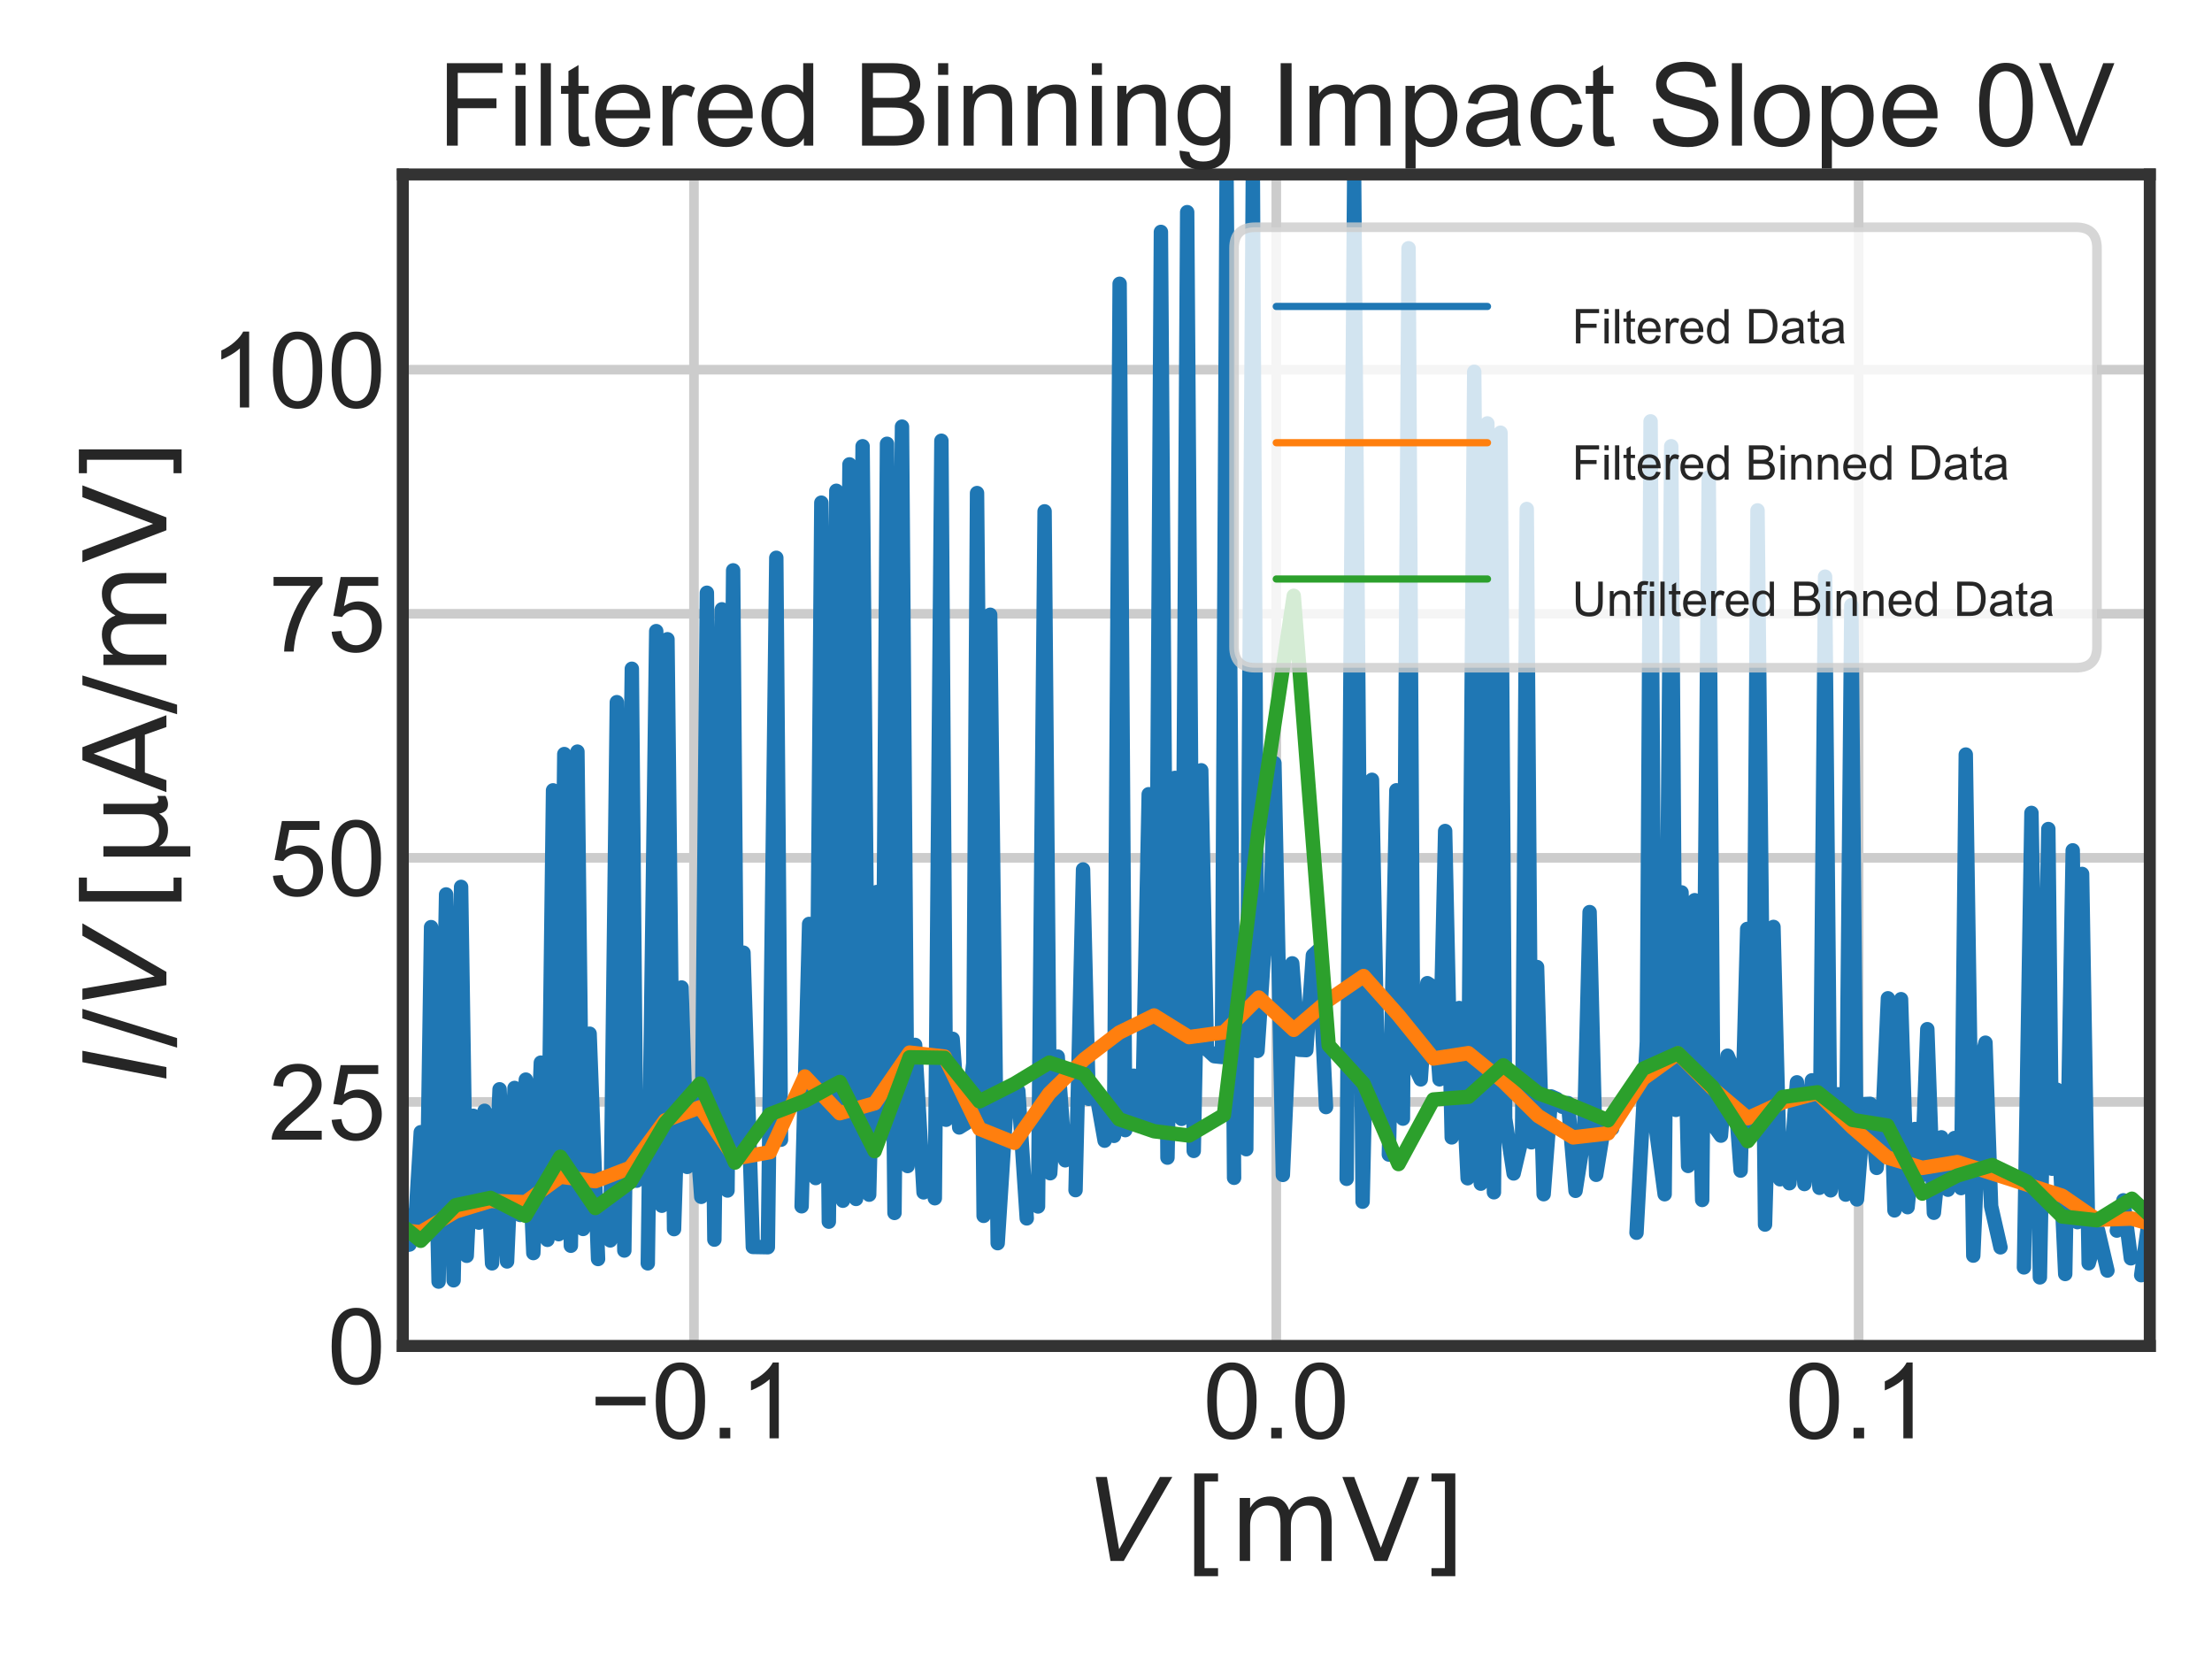<?xml version="1.0" encoding="utf-8" standalone="no"?>
<!DOCTYPE svg PUBLIC "-//W3C//DTD SVG 1.1//EN"
  "http://www.w3.org/Graphics/SVG/1.1/DTD/svg11.dtd">
<!-- Created with matplotlib (https://matplotlib.org/) -->
<svg height="345.6pt" version="1.1" viewBox="0 0 460.8 345.6" width="460.8pt" xmlns="http://www.w3.org/2000/svg" xmlns:xlink="http://www.w3.org/1999/xlink">
 <defs>
  <style type="text/css">
*{stroke-linecap:butt;stroke-linejoin:round;}
  </style>
 </defs>
 <g id="figure_1">
  <g id="patch_1">
   <path d="M 0 345.6 
L 460.8 345.6 
L 460.8 0 
L 0 0 
z
" style="fill:#ffffff;"/>
  </g>
  <g id="axes_1">
   <g id="patch_2">
    <path d="M 83.91 280.387 
L 447.84 280.387 
L 447.84 36.341 
L 83.91 36.341 
z
" style="fill:#ffffff;"/>
   </g>
   <g id="matplotlib.axis_1">
    <g id="xtick_1">
     <g id="line2d_1">
      <path clip-path="url(#p8d8e1a4baf)" d="M 144.565 280.387 
L 144.565 36.341 
" style="fill:none;stroke:#cccccc;stroke-linecap:round;stroke-width:2;"/>
     </g>
     <g id="text_1">
      <!-- −0.1 -->
      <defs>
       <path d="M 52.828 31.203 
L 5.562 31.203 
L 5.562 39.406 
L 52.828 39.406 
z
" id="ArialMT-8722"/>
       <path d="M 4.156 35.297 
Q 4.156 48 6.766 55.734 
Q 9.375 63.484 14.516 67.672 
Q 19.672 71.875 27.484 71.875 
Q 33.25 71.875 37.594 69.547 
Q 41.938 67.234 44.766 62.859 
Q 47.609 58.5 49.219 52.219 
Q 50.828 45.953 50.828 35.297 
Q 50.828 22.703 48.234 14.969 
Q 45.656 7.234 40.5 3 
Q 35.359 -1.219 27.484 -1.219 
Q 17.141 -1.219 11.234 6.203 
Q 4.156 15.141 4.156 35.297 
z
M 13.188 35.297 
Q 13.188 17.672 17.312 11.828 
Q 21.438 6 27.484 6 
Q 33.547 6 37.672 11.859 
Q 41.797 17.719 41.797 35.297 
Q 41.797 52.984 37.672 58.781 
Q 33.547 64.594 27.391 64.594 
Q 21.344 64.594 17.719 59.469 
Q 13.188 52.938 13.188 35.297 
z
" id="ArialMT-48"/>
       <path d="M 9.078 0 
L 9.078 10.016 
L 19.094 10.016 
L 19.094 0 
z
" id="ArialMT-46"/>
       <path d="M 37.25 0 
L 28.469 0 
L 28.469 56 
Q 25.297 52.984 20.141 49.953 
Q 14.984 46.922 10.891 45.406 
L 10.891 53.906 
Q 18.266 57.375 23.781 62.297 
Q 29.297 67.234 31.594 71.875 
L 37.25 71.875 
z
" id="ArialMT-49"/>
      </defs>
      <g style="fill:#262626;" transform="translate(122.85 299.635)scale(0.22 -0.22)">
       <use xlink:href="#ArialMT-8722"/>
       <use x="58.398" xlink:href="#ArialMT-48"/>
       <use x="114.014" xlink:href="#ArialMT-46"/>
       <use x="141.797" xlink:href="#ArialMT-49"/>
      </g>
     </g>
    </g>
    <g id="xtick_2">
     <g id="line2d_2">
      <path clip-path="url(#p8d8e1a4baf)" d="M 265.875 280.387 
L 265.875 36.341 
" style="fill:none;stroke:#cccccc;stroke-linecap:round;stroke-width:2;"/>
     </g>
     <g id="text_2">
      <!-- 0.0 -->
      <g style="fill:#262626;" transform="translate(250.585 299.635)scale(0.22 -0.22)">
       <use xlink:href="#ArialMT-48"/>
       <use x="55.615" xlink:href="#ArialMT-46"/>
       <use x="83.398" xlink:href="#ArialMT-48"/>
      </g>
     </g>
    </g>
    <g id="xtick_3">
     <g id="line2d_3">
      <path clip-path="url(#p8d8e1a4baf)" d="M 387.185 280.387 
L 387.185 36.341 
" style="fill:none;stroke:#cccccc;stroke-linecap:round;stroke-width:2;"/>
     </g>
     <g id="text_3">
      <!-- 0.1 -->
      <g style="fill:#262626;" transform="translate(371.895 299.635)scale(0.22 -0.22)">
       <use xlink:href="#ArialMT-48"/>
       <use x="55.615" xlink:href="#ArialMT-46"/>
       <use x="83.398" xlink:href="#ArialMT-49"/>
      </g>
     </g>
    </g>
    <g id="text_4">
     <!-- $V\,[\mathrm{mV}]$ -->
     <defs>
      <path d="M 20.609 0 
L 7.812 72.906 
L 17.484 72.906 
L 28.078 10.203 
L 63.484 72.906 
L 74.219 72.906 
L 32.078 0 
z
" id="DejaVuSans-Oblique-86"/>
      <path d="M 8.594 75.984 
L 29.297 75.984 
L 29.297 69 
L 17.578 69 
L 17.578 -6.203 
L 29.297 -6.203 
L 29.297 -13.188 
L 8.594 -13.188 
z
" id="DejaVuSans-91"/>
      <path d="M 52 44.188 
Q 55.375 50.25 60.062 53.125 
Q 64.75 56 71.094 56 
Q 79.641 56 84.281 50.016 
Q 88.922 44.047 88.922 33.016 
L 88.922 0 
L 79.891 0 
L 79.891 32.719 
Q 79.891 40.578 77.094 44.375 
Q 74.312 48.188 68.609 48.188 
Q 61.625 48.188 57.562 43.547 
Q 53.516 38.922 53.516 30.906 
L 53.516 0 
L 44.484 0 
L 44.484 32.719 
Q 44.484 40.625 41.703 44.406 
Q 38.922 48.188 33.109 48.188 
Q 26.219 48.188 22.156 43.531 
Q 18.109 38.875 18.109 30.906 
L 18.109 0 
L 9.078 0 
L 9.078 54.688 
L 18.109 54.688 
L 18.109 46.188 
Q 21.188 51.219 25.484 53.609 
Q 29.781 56 35.688 56 
Q 41.656 56 45.828 52.969 
Q 50 49.953 52 44.188 
z
" id="DejaVuSans-109"/>
      <path d="M 28.609 0 
L 0.781 72.906 
L 11.078 72.906 
L 34.188 11.531 
L 57.328 72.906 
L 67.578 72.906 
L 39.797 0 
z
" id="DejaVuSans-86"/>
      <path d="M 30.422 75.984 
L 30.422 -13.188 
L 9.719 -13.188 
L 9.719 -6.203 
L 21.391 -6.203 
L 21.391 69 
L 9.719 69 
L 9.719 75.984 
z
" id="DejaVuSans-93"/>
     </defs>
     <g style="fill:#262626;" transform="translate(226.395 325.186)scale(0.24 -0.24)">
      <use transform="translate(0 0.016)" xlink:href="#DejaVuSans-Oblique-86"/>
      <use transform="translate(84.644 0.016)" xlink:href="#DejaVuSans-91"/>
      <use transform="translate(123.658 0.016)" xlink:href="#DejaVuSans-109"/>
      <use transform="translate(221.07 0.016)" xlink:href="#DejaVuSans-86"/>
      <use transform="translate(289.478 0.016)" xlink:href="#DejaVuSans-93"/>
     </g>
    </g>
   </g>
   <g id="matplotlib.axis_2">
    <g id="ytick_1">
     <g id="line2d_4">
      <path clip-path="url(#p8d8e1a4baf)" d="M 83.91 280.387 
L 447.84 280.387 
" style="fill:none;stroke:#cccccc;stroke-linecap:round;stroke-width:2;"/>
     </g>
     <g id="text_5">
      <!-- 0 -->
      <g style="fill:#262626;" transform="translate(68.176 288.261)scale(0.22 -0.22)">
       <use xlink:href="#ArialMT-48"/>
      </g>
     </g>
    </g>
    <g id="ytick_2">
     <g id="line2d_5">
      <path clip-path="url(#p8d8e1a4baf)" d="M 83.91 229.545 
L 447.84 229.545 
" style="fill:none;stroke:#cccccc;stroke-linecap:round;stroke-width:2;"/>
     </g>
     <g id="text_6">
      <!-- 25 -->
      <defs>
       <path d="M 50.344 8.453 
L 50.344 0 
L 3.031 0 
Q 2.938 3.172 4.047 6.109 
Q 5.859 10.938 9.828 15.625 
Q 13.812 20.312 21.344 26.469 
Q 33.016 36.031 37.109 41.625 
Q 41.219 47.219 41.219 52.203 
Q 41.219 57.422 37.469 61 
Q 33.734 64.594 27.734 64.594 
Q 21.391 64.594 17.578 60.781 
Q 13.766 56.984 13.719 50.25 
L 4.688 51.172 
Q 5.609 61.281 11.656 66.578 
Q 17.719 71.875 27.938 71.875 
Q 38.234 71.875 44.234 66.156 
Q 50.25 60.453 50.25 52 
Q 50.25 47.703 48.484 43.547 
Q 46.734 39.406 42.656 34.812 
Q 38.578 30.219 29.109 22.219 
Q 21.188 15.578 18.938 13.203 
Q 16.703 10.844 15.234 8.453 
z
" id="ArialMT-50"/>
       <path d="M 4.156 18.75 
L 13.375 19.531 
Q 14.406 12.797 18.141 9.391 
Q 21.875 6 27.156 6 
Q 33.5 6 37.891 10.781 
Q 42.281 15.578 42.281 23.484 
Q 42.281 31 38.062 35.344 
Q 33.844 39.703 27 39.703 
Q 22.75 39.703 19.328 37.766 
Q 15.922 35.844 13.969 32.766 
L 5.719 33.844 
L 12.641 70.609 
L 48.25 70.609 
L 48.25 62.203 
L 19.672 62.203 
L 15.828 42.969 
Q 22.266 47.469 29.344 47.469 
Q 38.719 47.469 45.156 40.969 
Q 51.609 34.469 51.609 24.266 
Q 51.609 14.547 45.953 7.469 
Q 39.062 -1.219 27.156 -1.219 
Q 17.391 -1.219 11.203 4.25 
Q 5.031 9.719 4.156 18.75 
z
" id="ArialMT-53"/>
      </defs>
      <g style="fill:#262626;" transform="translate(55.942 237.418)scale(0.22 -0.22)">
       <use xlink:href="#ArialMT-50"/>
       <use x="55.615" xlink:href="#ArialMT-53"/>
      </g>
     </g>
    </g>
    <g id="ytick_3">
     <g id="line2d_6">
      <path clip-path="url(#p8d8e1a4baf)" d="M 83.91 178.702 
L 447.84 178.702 
" style="fill:none;stroke:#cccccc;stroke-linecap:round;stroke-width:2;"/>
     </g>
     <g id="text_7">
      <!-- 50 -->
      <g style="fill:#262626;" transform="translate(55.942 186.575)scale(0.22 -0.22)">
       <use xlink:href="#ArialMT-53"/>
       <use x="55.615" xlink:href="#ArialMT-48"/>
      </g>
     </g>
    </g>
    <g id="ytick_4">
     <g id="line2d_7">
      <path clip-path="url(#p8d8e1a4baf)" d="M 83.91 127.859 
L 447.84 127.859 
" style="fill:none;stroke:#cccccc;stroke-linecap:round;stroke-width:2;"/>
     </g>
     <g id="text_8">
      <!-- 75 -->
      <defs>
       <path d="M 4.734 62.203 
L 4.734 70.656 
L 51.078 70.656 
L 51.078 63.812 
Q 44.234 56.547 37.516 44.484 
Q 30.812 32.422 27.156 19.672 
Q 24.516 10.688 23.781 0 
L 14.75 0 
Q 14.891 8.453 18.062 20.406 
Q 21.234 32.375 27.172 43.484 
Q 33.109 54.594 39.797 62.203 
z
" id="ArialMT-55"/>
      </defs>
      <g style="fill:#262626;" transform="translate(55.942 135.732)scale(0.22 -0.22)">
       <use xlink:href="#ArialMT-55"/>
       <use x="55.615" xlink:href="#ArialMT-53"/>
      </g>
     </g>
    </g>
    <g id="ytick_5">
     <g id="line2d_8">
      <path clip-path="url(#p8d8e1a4baf)" d="M 83.91 77.016 
L 447.84 77.016 
" style="fill:none;stroke:#cccccc;stroke-linecap:round;stroke-width:2;"/>
     </g>
     <g id="text_9">
      <!-- 100 -->
      <g style="fill:#262626;" transform="translate(43.708 84.889)scale(0.22 -0.22)">
       <use xlink:href="#ArialMT-49"/>
       <use x="55.615" xlink:href="#ArialMT-48"/>
       <use x="111.23" xlink:href="#ArialMT-48"/>
      </g>
     </g>
    </g>
    <g id="text_10">
     <!-- $I/V\,[\mathrm{\mu A}/\mathrm{mV}]$ -->
     <defs>
      <path d="M 16.891 72.906 
L 26.812 72.906 
L 12.594 0 
L 2.688 0 
z
" id="DejaVuSans-Oblique-73"/>
      <path d="M 25.391 72.906 
L 33.688 72.906 
L 8.297 -9.281 
L 0 -9.281 
z
" id="DejaVuSans-47"/>
      <path d="M 8.5 -20.797 
L 8.5 54.688 
L 17.484 54.688 
L 17.484 20.703 
Q 17.484 13.625 20.844 10 
Q 24.219 6.391 30.812 6.391 
Q 38.031 6.391 41.672 10.484 
Q 45.312 14.594 45.312 22.797 
L 45.312 54.688 
L 54.297 54.688 
L 54.297 12.594 
Q 54.297 9.672 55.141 8.281 
Q 56 6.891 57.812 6.891 
Q 58.25 6.891 59.031 7.156 
Q 59.812 7.422 61.188 8.016 
L 61.188 0.781 
Q 59.188 -0.344 57.391 -0.875 
Q 55.609 -1.422 53.906 -1.422 
Q 50.531 -1.422 48.531 0.484 
Q 46.531 2.391 45.797 6.297 
Q 43.359 2.438 39.812 0.5 
Q 36.281 -1.422 31.5 -1.422 
Q 26.516 -1.422 23.016 0.484 
Q 19.531 2.391 17.484 6.203 
L 17.484 -20.797 
z
" id="DejaVuSans-956"/>
      <path d="M 34.188 63.188 
L 20.797 26.906 
L 47.609 26.906 
z
M 28.609 72.906 
L 39.797 72.906 
L 67.578 0 
L 57.328 0 
L 50.688 18.703 
L 17.828 18.703 
L 11.188 0 
L 0.781 0 
z
" id="DejaVuSans-65"/>
     </defs>
     <g style="fill:#262626;" transform="translate(34.668 225.324)rotate(-90)scale(0.24 -0.24)">
      <use transform="translate(0 0.016)" xlink:href="#DejaVuSans-Oblique-73"/>
      <use transform="translate(29.492 0.016)" xlink:href="#DejaVuSans-47"/>
      <use transform="translate(63.184 0.016)" xlink:href="#DejaVuSans-Oblique-86"/>
      <use transform="translate(147.827 0.016)" xlink:href="#DejaVuSans-91"/>
      <use transform="translate(186.841 0.016)" xlink:href="#DejaVuSans-956"/>
      <use transform="translate(250.464 0.016)" xlink:href="#DejaVuSans-65"/>
      <use transform="translate(318.872 0.016)" xlink:href="#DejaVuSans-47"/>
      <use transform="translate(352.564 0.016)" xlink:href="#DejaVuSans-109"/>
      <use transform="translate(449.976 0.016)" xlink:href="#DejaVuSans-86"/>
      <use transform="translate(518.384 0.016)" xlink:href="#DejaVuSans-93"/>
     </g>
    </g>
   </g>
   <g id="line2d_9">
    <path clip-path="url(#p8d8e1a4baf)" d="M 83.745 259.544 
L 85.308 259.256 
L 86.676 251.803 
L 87.654 235.856 
L 88.826 257.28 
L 89.803 193.134 
L 91.366 266.98 
L 92.929 186.326 
L 94.493 266.712 
L 96.057 184.753 
L 97.229 261.608 
L 98.597 232.44 
L 99.769 254.698 
L 100.942 231.4 
L 102.505 263.18 
L 104.069 226.92 
L 105.632 262.782 
L 107.195 226.641 
L 108.368 253.094 
L 109.54 224.9 
L 111.103 261.037 
L 112.667 221.363 
L 114.035 258.28 
L 115.207 164.642 
L 116.38 257.101 
L 117.553 157.082 
L 118.921 259.512 
L 120.288 156.576 
L 121.461 256.013 
L 122.829 215.339 
L 124.587 262.276 
M 127.128 258.404 
L 128.496 146.273 
L 130.059 260.507 
L 131.622 139.314 
L 132.6 245.966 
M 134.945 263.177 
L 136.704 131.474 
L 137.876 251.177 
L 139.048 133.167 
L 140.417 256.052 
L 141.98 205.708 
L 143.152 243.087 
L 144.52 227.875 
L 146.083 249.324 
L 147.256 123.482 
L 148.819 258.238 
L 150.383 126.93 
L 151.555 248.004 
L 152.728 118.814 
L 153.705 238.931 
L 154.878 198.459 
L 156.831 259.761 
L 159.958 259.816 
L 161.717 116.199 
L 162.694 237.421 
M 166.993 251.29 
L 168.556 192.472 
L 169.924 245.411 
L 171.097 104.714 
L 172.66 254.498 
L 174.224 102.238 
L 175.592 250.132 
L 176.96 96.738 
L 178.327 249.762 
L 179.695 92.96 
L 181.064 248.875 
L 182.627 185.834 
L 183.8 233.321 
L 184.777 92.448 
L 186.34 252.676 
L 187.903 88.875 
L 189.075 242.909 
L 190.639 217.671 
L 192.398 248.393 
M 194.743 249.615 
L 196.111 91.814 
L 197.088 233.268 
L 198.456 216.408 
L 199.824 234.871 
L 201.387 233.903 
L 202.755 221.519 
L 203.536 102.713 
L 204.905 253.288 
L 206.273 128.065 
L 207.836 258.976 
L 209.79 228.385 
L 210.963 230.621 
L 212.135 227.265 
L 213.894 253.812 
M 216.239 251.328 
L 217.607 106.522 
L 218.779 244.407 
L 220.343 220.109 
L 221.906 241.715 
M 224.055 247.93 
L 225.619 181.118 
L 226.791 228.9 
L 228.354 227.707 
L 230.113 237.624 
M 232.068 236.625 
L 233.24 59.118 
L 234.413 235.426 
L 236.172 224.09 
L 237.931 233.565 
L 239.298 165.449 
L 240.666 233.339 
L 241.839 48.31 
L 243.206 241.157 
L 244.77 162.053 
L 246.138 233.082 
L 247.311 44.194 
L 248.679 239.756 
L 250.242 160.465 
L 251.414 218.579 
L 252.978 220.029 
L 254.541 220.187 
L 255.518 37.301 
L 257.081 245.356 
M 259.622 239.403 
L 260.99 35.904 
L 261.967 218.924 
L 263.335 198.391 
L 264.507 197.298 
L 265.484 158.972 
L 267.243 244.755 
L 269.197 200.683 
L 270.565 218.681 
L 272.129 218.762 
L 273.496 199.018 
L 274.669 197.949 
L 276.232 230.625 
M 280.532 245.573 
L 282.095 37.519 
L 283.854 250.336 
L 285.808 162.445 
L 287.176 232.403 
M 289.325 240.513 
L 290.889 164.632 
L 292.257 233.034 
L 293.429 51.714 
L 294.407 221.579 
L 295.97 224.856 
L 297.337 204.811 
L 298.51 205.587 
L 299.878 224.844 
L 301.051 173.115 
L 302.419 236.943 
L 303.982 209.99 
L 305.74 245.453 
L 307.108 77.455 
L 308.476 246.577 
L 309.844 88.203 
L 311.213 248.374 
L 312.581 90.141 
L 313.558 233.032 
L 315.317 244.454 
L 317.075 236.994 
L 318.052 106.034 
L 319.029 237.966 
L 320.202 201.454 
L 321.57 248.774 
L 323.133 228.408 
L 324.305 228.923 
L 325.478 230.567 
L 326.651 229.794 
L 328.214 248.072 
L 329.972 236.893 
L 331.145 190.003 
L 332.513 244.737 
L 334.271 233.874 
L 335.835 235.085 
M 340.916 256.803 
L 343.066 217.035 
L 343.847 87.777 
L 344.824 234.105 
L 346.778 248.782 
L 348.146 92.955 
L 349.123 231.213 
L 350.296 185.904 
L 351.664 242.888 
L 353.032 187.527 
L 354.596 249.973 
L 355.963 99.438 
L 356.941 234.408 
L 358.504 236.575 
L 359.871 219.925 
L 361.044 222.744 
L 362.607 243.858 
L 363.975 193.517 
L 365.148 236.191 
L 366.125 106.324 
L 367.689 255.098 
L 369.447 193.095 
L 370.815 245.67 
M 372.769 246.488 
L 374.333 225.468 
L 375.896 246.655 
L 377.46 225.053 
L 379.023 247.447 
L 380.195 120.129 
L 381.368 247.97 
L 382.931 227.957 
L 384.495 248.86 
L 385.667 126.092 
L 386.84 249.861 
L 388.403 230.001 
L 389.575 229.948 
L 390.943 243.293 
L 392.311 229.845 
L 393.288 207.961 
L 394.656 252.148 
L 396.024 208.147 
L 397.392 251.477 
L 398.955 235.188 
L 400.323 244.847 
L 401.496 214.394 
L 402.864 252.64 
L 404.427 236.92 
L 405.795 247.841 
L 407.163 237.069 
L 408.531 247.503 
L 409.508 157.185 
L 411.072 261.57 
L 412.83 220.343 
L 413.612 217.211 
L 414.784 251.257 
L 416.739 259.842 
M 421.624 264.026 
L 423.187 169.344 
L 424.946 266.1 
L 426.705 172.702 
L 427.487 243.468 
L 428.464 226.996 
L 430.223 265.397 
L 431.786 177.142 
L 432.763 254.595 
L 433.74 182.057 
L 435.108 263.163 
L 437.062 256.323 
L 439.017 264.681 
M 440.971 256.355 
L 442.339 250.05 
L 443.902 262.132 
M 446.051 265.646 
L 447.81 253.043 
L 449.374 262.893 
L 449.374 262.893 
" style="fill:none;stroke:#1f77b4;stroke-linecap:round;stroke-width:3;"/>
   </g>
   <g id="line2d_10">
    <path clip-path="url(#p8d8e1a4baf)" d="M 80.363 256.019 
L 87.638 256.689 
L 94.913 252.376 
L 102.188 250.177 
L 109.463 250.433 
L 116.738 245.123 
L 124.013 246.063 
L 131.288 243.27 
L 138.563 233.394 
L 145.838 230.662 
L 153.113 241.326 
L 160.388 240.014 
L 167.663 224.248 
L 174.938 231.902 
L 182.213 229.838 
L 189.488 219.275 
L 196.763 220.107 
L 204.038 235.146 
L 211.313 238.066 
L 218.588 227.767 
L 225.863 220.666 
L 233.138 215.113 
L 240.413 211.544 
L 247.688 216.05 
L 254.963 215.058 
L 262.238 207.807 
L 269.512 214.534 
L 276.787 208.308 
L 284.062 203.325 
L 291.337 211.518 
L 298.612 220.507 
L 305.887 219.389 
L 313.162 225.31 
L 320.437 232.485 
L 327.712 236.939 
L 334.987 236.099 
L 342.262 224.727 
L 349.537 219.466 
L 356.812 226.776 
L 364.087 232.944 
L 371.362 229.634 
L 378.637 227.685 
L 385.912 234.883 
L 393.187 241.14 
L 400.462 243.292 
L 407.737 242.086 
L 415.012 244.423 
L 422.287 246.77 
L 429.562 249.085 
L 436.837 254.095 
L 444.112 253.846 
L 451.387 255.993 
" style="fill:none;stroke:#ff7f0e;stroke-linecap:round;stroke-width:3;"/>
   </g>
   <g id="line2d_11">
    <path clip-path="url(#p8d8e1a4baf)" d="M 80.363 252.478 
L 87.638 258.48 
L 94.913 251.076 
L 102.188 249.539 
L 109.463 253.258 
L 116.738 240.981 
L 124.013 251.647 
L 131.288 246.277 
L 138.563 233.984 
L 145.838 225.732 
L 153.113 242.18 
L 160.388 232.119 
L 167.663 229.35 
L 174.938 225.393 
L 182.213 239.806 
L 189.488 220.25 
L 196.763 220.363 
L 204.038 229.434 
L 211.313 225.761 
L 218.588 221.358 
L 225.863 223.777 
L 233.138 233.159 
L 240.413 235.657 
L 247.688 236.556 
L 254.963 232.26 
L 262.238 172.433 
L 269.512 124.12 
L 276.787 217.752 
L 284.062 225.732 
L 291.337 242.496 
L 298.612 229.044 
L 305.887 228.49 
L 313.162 221.934 
L 320.437 227.722 
L 327.712 230.367 
L 334.987 233.385 
L 342.262 222.658 
L 349.537 219.402 
L 356.812 226.49 
L 364.087 237.726 
L 371.362 228.524 
L 378.637 227.541 
L 385.912 233.306 
L 393.187 234.47 
L 400.462 248.646 
L 407.737 244.893 
L 415.012 242.7 
L 422.287 246.181 
L 429.562 253.416 
L 436.837 254.207 
L 444.112 249.72 
L 451.387 256.457 
" style="fill:none;stroke:#2ca02c;stroke-linecap:round;stroke-width:3;"/>
   </g>
   <g id="patch_3">
    <path d="M 83.91 280.387 
L 83.91 36.341 
" style="fill:none;stroke:#333333;stroke-linecap:square;stroke-linejoin:miter;stroke-width:2.5;"/>
   </g>
   <g id="patch_4">
    <path d="M 447.84 280.387 
L 447.84 36.341 
" style="fill:none;stroke:#333333;stroke-linecap:square;stroke-linejoin:miter;stroke-width:2.5;"/>
   </g>
   <g id="patch_5">
    <path d="M 83.91 280.387 
L 447.84 280.387 
" style="fill:none;stroke:#333333;stroke-linecap:square;stroke-linejoin:miter;stroke-width:2.5;"/>
   </g>
   <g id="patch_6">
    <path d="M 83.91 36.341 
L 447.84 36.341 
" style="fill:none;stroke:#333333;stroke-linecap:square;stroke-linejoin:miter;stroke-width:2.5;"/>
   </g>
   <g id="text_11">
    <!-- Filtered Binning Impact Slope 0V -->
    <defs>
     <path d="M 8.203 0 
L 8.203 71.578 
L 56.5 71.578 
L 56.5 63.141 
L 17.672 63.141 
L 17.672 40.969 
L 51.266 40.969 
L 51.266 32.516 
L 17.672 32.516 
L 17.672 0 
z
" id="ArialMT-70"/>
     <path d="M 6.641 61.469 
L 6.641 71.578 
L 15.438 71.578 
L 15.438 61.469 
z
M 6.641 0 
L 6.641 51.859 
L 15.438 51.859 
L 15.438 0 
z
" id="ArialMT-105"/>
     <path d="M 6.391 0 
L 6.391 71.578 
L 15.188 71.578 
L 15.188 0 
z
" id="ArialMT-108"/>
     <path d="M 25.781 7.859 
L 27.047 0.094 
Q 23.344 -0.688 20.406 -0.688 
Q 15.625 -0.688 12.984 0.828 
Q 10.359 2.344 9.281 4.812 
Q 8.203 7.281 8.203 15.188 
L 8.203 45.016 
L 1.766 45.016 
L 1.766 51.859 
L 8.203 51.859 
L 8.203 64.703 
L 16.938 69.969 
L 16.938 51.859 
L 25.781 51.859 
L 25.781 45.016 
L 16.938 45.016 
L 16.938 14.703 
Q 16.938 10.938 17.406 9.859 
Q 17.875 8.797 18.922 8.156 
Q 19.969 7.516 21.922 7.516 
Q 23.391 7.516 25.781 7.859 
z
" id="ArialMT-116"/>
     <path d="M 42.094 16.703 
L 51.172 15.578 
Q 49.031 7.625 43.219 3.219 
Q 37.406 -1.172 28.375 -1.172 
Q 17 -1.172 10.328 5.828 
Q 3.656 12.844 3.656 25.484 
Q 3.656 38.578 10.391 45.797 
Q 17.141 53.031 27.875 53.031 
Q 38.281 53.031 44.875 45.953 
Q 51.469 38.875 51.469 26.031 
Q 51.469 25.25 51.422 23.688 
L 12.75 23.688 
Q 13.234 15.141 17.578 10.594 
Q 21.922 6.062 28.422 6.062 
Q 33.25 6.062 36.672 8.594 
Q 40.094 11.141 42.094 16.703 
z
M 13.234 30.906 
L 42.188 30.906 
Q 41.609 37.453 38.875 40.719 
Q 34.672 45.797 27.984 45.797 
Q 21.922 45.797 17.797 41.75 
Q 13.672 37.703 13.234 30.906 
z
" id="ArialMT-101"/>
     <path d="M 6.5 0 
L 6.5 51.859 
L 14.406 51.859 
L 14.406 44 
Q 17.438 49.516 20 51.266 
Q 22.562 53.031 25.641 53.031 
Q 30.078 53.031 34.672 50.203 
L 31.641 42.047 
Q 28.422 43.953 25.203 43.953 
Q 22.312 43.953 20.016 42.219 
Q 17.719 40.484 16.75 37.406 
Q 15.281 32.719 15.281 27.156 
L 15.281 0 
z
" id="ArialMT-114"/>
     <path d="M 40.234 0 
L 40.234 6.547 
Q 35.297 -1.172 25.734 -1.172 
Q 19.531 -1.172 14.328 2.25 
Q 9.125 5.672 6.266 11.797 
Q 3.422 17.922 3.422 25.875 
Q 3.422 33.641 6 39.969 
Q 8.594 46.297 13.766 49.656 
Q 18.953 53.031 25.344 53.031 
Q 30.031 53.031 33.688 51.047 
Q 37.359 49.078 39.656 45.906 
L 39.656 71.578 
L 48.391 71.578 
L 48.391 0 
z
M 12.453 25.875 
Q 12.453 15.922 16.641 10.984 
Q 20.844 6.062 26.562 6.062 
Q 32.328 6.062 36.344 10.766 
Q 40.375 15.484 40.375 25.141 
Q 40.375 35.797 36.266 40.766 
Q 32.172 45.75 26.172 45.75 
Q 20.312 45.75 16.375 40.969 
Q 12.453 36.188 12.453 25.875 
z
" id="ArialMT-100"/>
     <path id="ArialMT-32"/>
     <path d="M 7.328 0 
L 7.328 71.578 
L 34.188 71.578 
Q 42.391 71.578 47.344 69.406 
Q 52.297 67.234 55.094 62.719 
Q 57.906 58.203 57.906 53.266 
Q 57.906 48.688 55.422 44.625 
Q 52.938 40.578 47.906 38.094 
Q 54.391 36.188 57.875 31.594 
Q 61.375 27 61.375 20.75 
Q 61.375 15.719 59.25 11.391 
Q 57.125 7.078 54 4.734 
Q 50.875 2.391 46.156 1.188 
Q 41.453 0 34.625 0 
z
M 16.797 41.5 
L 32.281 41.5 
Q 38.578 41.5 41.312 42.328 
Q 44.922 43.406 46.75 45.891 
Q 48.578 48.391 48.578 52.156 
Q 48.578 55.719 46.875 58.422 
Q 45.172 61.141 41.984 62.141 
Q 38.812 63.141 31.109 63.141 
L 16.797 63.141 
z
M 16.797 8.453 
L 34.625 8.453 
Q 39.203 8.453 41.062 8.797 
Q 44.344 9.375 46.531 10.734 
Q 48.734 12.109 50.141 14.719 
Q 51.562 17.328 51.562 20.75 
Q 51.562 24.75 49.516 27.703 
Q 47.469 30.672 43.828 31.859 
Q 40.188 33.062 33.344 33.062 
L 16.797 33.062 
z
" id="ArialMT-66"/>
     <path d="M 6.594 0 
L 6.594 51.859 
L 14.5 51.859 
L 14.5 44.484 
Q 20.219 53.031 31 53.031 
Q 35.688 53.031 39.625 51.344 
Q 43.562 49.656 45.516 46.922 
Q 47.469 44.188 48.25 40.438 
Q 48.734 37.984 48.734 31.891 
L 48.734 0 
L 39.938 0 
L 39.938 31.547 
Q 39.938 36.922 38.906 39.578 
Q 37.891 42.234 35.281 43.812 
Q 32.672 45.406 29.156 45.406 
Q 23.531 45.406 19.453 41.844 
Q 15.375 38.281 15.375 28.328 
L 15.375 0 
z
" id="ArialMT-110"/>
     <path d="M 4.984 -4.297 
L 13.531 -5.562 
Q 14.062 -9.516 16.5 -11.328 
Q 19.781 -13.766 25.438 -13.766 
Q 31.547 -13.766 34.859 -11.328 
Q 38.188 -8.891 39.359 -4.5 
Q 40.047 -1.812 39.984 6.781 
Q 34.234 0 25.641 0 
Q 14.938 0 9.078 7.719 
Q 3.219 15.438 3.219 26.219 
Q 3.219 33.641 5.906 39.906 
Q 8.594 46.188 13.688 49.609 
Q 18.797 53.031 25.688 53.031 
Q 34.859 53.031 40.828 45.609 
L 40.828 51.859 
L 48.922 51.859 
L 48.922 7.031 
Q 48.922 -5.078 46.453 -10.125 
Q 44 -15.188 38.641 -18.109 
Q 33.297 -21.047 25.484 -21.047 
Q 16.219 -21.047 10.5 -16.875 
Q 4.781 -12.703 4.984 -4.297 
z
M 12.25 26.859 
Q 12.25 16.656 16.297 11.969 
Q 20.359 7.281 26.469 7.281 
Q 32.516 7.281 36.609 11.938 
Q 40.719 16.609 40.719 26.562 
Q 40.719 36.078 36.5 40.906 
Q 32.281 45.75 26.312 45.75 
Q 20.453 45.75 16.344 40.984 
Q 12.25 36.234 12.25 26.859 
z
" id="ArialMT-103"/>
     <path d="M 9.328 0 
L 9.328 71.578 
L 18.797 71.578 
L 18.797 0 
z
" id="ArialMT-73"/>
     <path d="M 6.594 0 
L 6.594 51.859 
L 14.453 51.859 
L 14.453 44.578 
Q 16.891 48.391 20.938 50.703 
Q 25 53.031 30.172 53.031 
Q 35.938 53.031 39.625 50.641 
Q 43.312 48.25 44.828 43.953 
Q 50.984 53.031 60.844 53.031 
Q 68.562 53.031 72.703 48.75 
Q 76.859 44.484 76.859 35.594 
L 76.859 0 
L 68.109 0 
L 68.109 32.672 
Q 68.109 37.938 67.25 40.25 
Q 66.406 42.578 64.156 43.984 
Q 61.922 45.406 58.891 45.406 
Q 53.422 45.406 49.797 41.766 
Q 46.188 38.141 46.188 30.125 
L 46.188 0 
L 37.406 0 
L 37.406 33.688 
Q 37.406 39.547 35.25 42.469 
Q 33.109 45.406 28.219 45.406 
Q 24.516 45.406 21.359 43.453 
Q 18.219 41.5 16.797 37.734 
Q 15.375 33.984 15.375 26.906 
L 15.375 0 
z
" id="ArialMT-109"/>
     <path d="M 6.594 -19.875 
L 6.594 51.859 
L 14.594 51.859 
L 14.594 45.125 
Q 17.438 49.078 21 51.047 
Q 24.562 53.031 29.641 53.031 
Q 36.281 53.031 41.359 49.609 
Q 46.438 46.188 49.016 39.953 
Q 51.609 33.734 51.609 26.312 
Q 51.609 18.359 48.75 11.984 
Q 45.906 5.609 40.453 2.219 
Q 35.016 -1.172 29 -1.172 
Q 24.609 -1.172 21.109 0.688 
Q 17.625 2.547 15.375 5.375 
L 15.375 -19.875 
z
M 14.547 25.641 
Q 14.547 15.625 18.594 10.844 
Q 22.656 6.062 28.422 6.062 
Q 34.281 6.062 38.453 11.016 
Q 42.625 15.969 42.625 26.375 
Q 42.625 36.281 38.547 41.203 
Q 34.469 46.141 28.812 46.141 
Q 23.188 46.141 18.859 40.891 
Q 14.547 35.641 14.547 25.641 
z
" id="ArialMT-112"/>
     <path d="M 40.438 6.391 
Q 35.547 2.25 31.031 0.531 
Q 26.516 -1.172 21.344 -1.172 
Q 12.797 -1.172 8.203 3 
Q 3.609 7.172 3.609 13.672 
Q 3.609 17.484 5.344 20.625 
Q 7.078 23.781 9.891 25.688 
Q 12.703 27.594 16.219 28.562 
Q 18.797 29.25 24.031 29.891 
Q 34.672 31.156 39.703 32.906 
Q 39.75 34.719 39.75 35.203 
Q 39.75 40.578 37.25 42.781 
Q 33.891 45.75 27.25 45.75 
Q 21.047 45.75 18.094 43.578 
Q 15.141 41.406 13.719 35.891 
L 5.125 37.062 
Q 6.297 42.578 8.984 45.969 
Q 11.672 49.359 16.75 51.188 
Q 21.828 53.031 28.516 53.031 
Q 35.156 53.031 39.297 51.469 
Q 43.453 49.906 45.406 47.531 
Q 47.359 45.172 48.141 41.547 
Q 48.578 39.312 48.578 33.453 
L 48.578 21.734 
Q 48.578 9.469 49.141 6.219 
Q 49.703 2.984 51.375 0 
L 42.188 0 
Q 40.828 2.734 40.438 6.391 
z
M 39.703 26.031 
Q 34.906 24.078 25.344 22.703 
Q 19.922 21.922 17.672 20.938 
Q 15.438 19.969 14.203 18.094 
Q 12.984 16.219 12.984 13.922 
Q 12.984 10.406 15.641 8.062 
Q 18.312 5.719 23.438 5.719 
Q 28.516 5.719 32.469 7.938 
Q 36.422 10.156 38.281 14.016 
Q 39.703 17 39.703 22.797 
z
" id="ArialMT-97"/>
     <path d="M 40.438 19 
L 49.078 17.875 
Q 47.656 8.938 41.812 3.875 
Q 35.984 -1.172 27.484 -1.172 
Q 16.844 -1.172 10.375 5.781 
Q 3.906 12.75 3.906 25.734 
Q 3.906 34.125 6.688 40.422 
Q 9.469 46.734 15.156 49.875 
Q 20.844 53.031 27.547 53.031 
Q 35.984 53.031 41.359 48.75 
Q 46.734 44.484 48.25 36.625 
L 39.703 35.297 
Q 38.484 40.531 35.375 43.156 
Q 32.281 45.797 27.875 45.797 
Q 21.234 45.797 17.078 41.031 
Q 12.938 36.281 12.938 25.984 
Q 12.938 15.531 16.938 10.797 
Q 20.953 6.062 27.391 6.062 
Q 32.562 6.062 36.031 9.234 
Q 39.5 12.406 40.438 19 
z
" id="ArialMT-99"/>
     <path d="M 4.5 23 
L 13.422 23.781 
Q 14.062 18.406 16.375 14.969 
Q 18.703 11.531 23.578 9.406 
Q 28.469 7.281 34.578 7.281 
Q 39.984 7.281 44.141 8.891 
Q 48.297 10.5 50.312 13.297 
Q 52.344 16.109 52.344 19.438 
Q 52.344 22.797 50.391 25.312 
Q 48.438 27.828 43.953 29.547 
Q 41.062 30.672 31.203 33.031 
Q 21.344 35.406 17.391 37.5 
Q 12.25 40.188 9.734 44.156 
Q 7.234 48.141 7.234 53.078 
Q 7.234 58.5 10.297 63.203 
Q 13.375 67.922 19.281 70.359 
Q 25.203 72.797 32.422 72.797 
Q 40.375 72.797 46.453 70.234 
Q 52.547 67.672 55.812 62.688 
Q 59.078 57.719 59.328 51.422 
L 50.25 50.734 
Q 49.516 57.516 45.281 60.984 
Q 41.062 64.453 32.812 64.453 
Q 24.219 64.453 20.281 61.297 
Q 16.359 58.156 16.359 53.719 
Q 16.359 49.859 19.141 47.359 
Q 21.875 44.875 33.422 42.266 
Q 44.969 39.656 49.266 37.703 
Q 55.516 34.812 58.484 30.391 
Q 61.469 25.984 61.469 20.219 
Q 61.469 14.5 58.203 9.438 
Q 54.938 4.391 48.797 1.578 
Q 42.672 -1.219 35.016 -1.219 
Q 25.297 -1.219 18.719 1.609 
Q 12.156 4.438 8.422 10.125 
Q 4.688 15.828 4.5 23 
z
" id="ArialMT-83"/>
     <path d="M 3.328 25.922 
Q 3.328 40.328 11.328 47.266 
Q 18.016 53.031 27.641 53.031 
Q 38.328 53.031 45.109 46.016 
Q 51.906 39.016 51.906 26.656 
Q 51.906 16.656 48.906 10.906 
Q 45.906 5.172 40.156 2 
Q 34.422 -1.172 27.641 -1.172 
Q 16.75 -1.172 10.031 5.812 
Q 3.328 12.797 3.328 25.922 
z
M 12.359 25.922 
Q 12.359 15.969 16.703 11.016 
Q 21.047 6.062 27.641 6.062 
Q 34.188 6.062 38.531 11.031 
Q 42.875 16.016 42.875 26.219 
Q 42.875 35.844 38.5 40.797 
Q 34.125 45.75 27.641 45.75 
Q 21.047 45.75 16.703 40.812 
Q 12.359 35.891 12.359 25.922 
z
" id="ArialMT-111"/>
     <path d="M 28.172 0 
L 0.438 71.578 
L 10.688 71.578 
L 29.297 19.578 
Q 31.547 13.328 33.062 7.859 
Q 34.719 13.719 36.922 19.578 
L 56.25 71.578 
L 65.922 71.578 
L 37.891 0 
z
" id="ArialMT-86"/>
    </defs>
    <g style="fill:#262626;" transform="translate(91.123 30.341)scale(0.24 -0.24)">
     <use xlink:href="#ArialMT-70"/>
     <use x="61.084" xlink:href="#ArialMT-105"/>
     <use x="83.301" xlink:href="#ArialMT-108"/>
     <use x="105.518" xlink:href="#ArialMT-116"/>
     <use x="133.301" xlink:href="#ArialMT-101"/>
     <use x="188.916" xlink:href="#ArialMT-114"/>
     <use x="222.217" xlink:href="#ArialMT-101"/>
     <use x="277.832" xlink:href="#ArialMT-100"/>
     <use x="333.447" xlink:href="#ArialMT-32"/>
     <use x="361.23" xlink:href="#ArialMT-66"/>
     <use x="427.93" xlink:href="#ArialMT-105"/>
     <use x="450.146" xlink:href="#ArialMT-110"/>
     <use x="505.762" xlink:href="#ArialMT-110"/>
     <use x="561.377" xlink:href="#ArialMT-105"/>
     <use x="583.594" xlink:href="#ArialMT-110"/>
     <use x="639.209" xlink:href="#ArialMT-103"/>
     <use x="694.824" xlink:href="#ArialMT-32"/>
     <use x="722.607" xlink:href="#ArialMT-73"/>
     <use x="750.391" xlink:href="#ArialMT-109"/>
     <use x="833.691" xlink:href="#ArialMT-112"/>
     <use x="889.307" xlink:href="#ArialMT-97"/>
     <use x="944.922" xlink:href="#ArialMT-99"/>
     <use x="994.922" xlink:href="#ArialMT-116"/>
     <use x="1022.705" xlink:href="#ArialMT-32"/>
     <use x="1050.488" xlink:href="#ArialMT-83"/>
     <use x="1117.188" xlink:href="#ArialMT-108"/>
     <use x="1139.404" xlink:href="#ArialMT-111"/>
     <use x="1195.02" xlink:href="#ArialMT-112"/>
     <use x="1250.635" xlink:href="#ArialMT-101"/>
     <use x="1306.25" xlink:href="#ArialMT-32"/>
     <use x="1334.033" xlink:href="#ArialMT-48"/>
     <use x="1389.648" xlink:href="#ArialMT-86"/>
    </g>
   </g>
   <g id="legend_1">
    <g id="patch_7">
     <path d="M 261.471 139.101 
L 432.44 139.101 
Q 436.84 139.101 436.84 134.701 
L 436.84 51.741 
Q 436.84 47.341 432.44 47.341 
L 261.471 47.341 
Q 257.071 47.341 257.071 51.741 
L 257.071 134.701 
Q 257.071 139.101 261.471 139.101 
z
" style="fill:#ffffff;opacity:0.8;stroke:#cccccc;stroke-linejoin:miter;stroke-width:2;"/>
    </g>
    <g id="line2d_12">
     <path d="M 265.871 63.841 
L 309.871 63.841 
" style="fill:none;stroke:#1f77b4;stroke-linecap:round;stroke-width:1.5;"/>
    </g>
    <g id="line2d_13"/>
    <g id="text_12">
     <!-- Filtered Data -->
     <defs>
      <path d="M 7.719 0 
L 7.719 71.578 
L 32.375 71.578 
Q 40.719 71.578 45.125 70.562 
Q 51.266 69.141 55.609 65.438 
Q 61.281 60.641 64.078 53.188 
Q 66.891 45.75 66.891 36.188 
Q 66.891 28.031 64.984 21.734 
Q 63.094 15.438 60.109 11.297 
Q 57.125 7.172 53.578 4.797 
Q 50.047 2.438 45.047 1.219 
Q 40.047 0 33.547 0 
z
M 17.188 8.453 
L 32.469 8.453 
Q 39.547 8.453 43.578 9.766 
Q 47.609 11.078 50 13.484 
Q 53.375 16.844 55.25 22.531 
Q 57.125 28.219 57.125 36.328 
Q 57.125 47.562 53.438 53.594 
Q 49.75 59.625 44.484 61.672 
Q 40.672 63.141 32.234 63.141 
L 17.188 63.141 
z
" id="ArialMT-68"/>
     </defs>
     <g style="fill:#262626;" transform="translate(327.471 71.541)scale(0.1 -0.1)">
      <use xlink:href="#ArialMT-70"/>
      <use x="61.084" xlink:href="#ArialMT-105"/>
      <use x="83.301" xlink:href="#ArialMT-108"/>
      <use x="105.518" xlink:href="#ArialMT-116"/>
      <use x="133.301" xlink:href="#ArialMT-101"/>
      <use x="188.916" xlink:href="#ArialMT-114"/>
      <use x="222.217" xlink:href="#ArialMT-101"/>
      <use x="277.832" xlink:href="#ArialMT-100"/>
      <use x="333.447" xlink:href="#ArialMT-32"/>
      <use x="361.23" xlink:href="#ArialMT-68"/>
      <use x="433.447" xlink:href="#ArialMT-97"/>
      <use x="489.062" xlink:href="#ArialMT-116"/>
      <use x="516.846" xlink:href="#ArialMT-97"/>
     </g>
    </g>
    <g id="line2d_14">
     <path d="M 265.871 92.228 
L 309.871 92.228 
" style="fill:none;stroke:#ff7f0e;stroke-linecap:round;stroke-width:1.5;"/>
    </g>
    <g id="line2d_15"/>
    <g id="text_13">
     <!-- Filtered Binned Data -->
     <g style="fill:#262626;" transform="translate(327.471 99.928)scale(0.1 -0.1)">
      <use xlink:href="#ArialMT-70"/>
      <use x="61.084" xlink:href="#ArialMT-105"/>
      <use x="83.301" xlink:href="#ArialMT-108"/>
      <use x="105.518" xlink:href="#ArialMT-116"/>
      <use x="133.301" xlink:href="#ArialMT-101"/>
      <use x="188.916" xlink:href="#ArialMT-114"/>
      <use x="222.217" xlink:href="#ArialMT-101"/>
      <use x="277.832" xlink:href="#ArialMT-100"/>
      <use x="333.447" xlink:href="#ArialMT-32"/>
      <use x="361.23" xlink:href="#ArialMT-66"/>
      <use x="427.93" xlink:href="#ArialMT-105"/>
      <use x="450.146" xlink:href="#ArialMT-110"/>
      <use x="505.762" xlink:href="#ArialMT-110"/>
      <use x="561.377" xlink:href="#ArialMT-101"/>
      <use x="616.992" xlink:href="#ArialMT-100"/>
      <use x="672.607" xlink:href="#ArialMT-32"/>
      <use x="700.391" xlink:href="#ArialMT-68"/>
      <use x="772.607" xlink:href="#ArialMT-97"/>
      <use x="828.223" xlink:href="#ArialMT-116"/>
      <use x="856.006" xlink:href="#ArialMT-97"/>
     </g>
    </g>
    <g id="line2d_16">
     <path d="M 265.871 120.615 
L 309.871 120.615 
" style="fill:none;stroke:#2ca02c;stroke-linecap:round;stroke-width:1.5;"/>
    </g>
    <g id="line2d_17"/>
    <g id="text_14">
     <!-- Unfiltered Binned Data -->
     <defs>
      <path d="M 54.688 71.578 
L 64.156 71.578 
L 64.156 30.219 
Q 64.156 19.438 61.719 13.078 
Q 59.281 6.734 52.906 2.75 
Q 46.531 -1.219 36.188 -1.219 
Q 26.125 -1.219 19.719 2.25 
Q 13.328 5.719 10.594 12.281 
Q 7.859 18.844 7.859 30.219 
L 7.859 71.578 
L 17.328 71.578 
L 17.328 30.281 
Q 17.328 20.953 19.062 16.531 
Q 20.797 12.109 25.016 9.719 
Q 29.25 7.328 35.359 7.328 
Q 45.797 7.328 50.234 12.062 
Q 54.688 16.797 54.688 30.281 
z
" id="ArialMT-85"/>
      <path d="M 8.688 0 
L 8.688 45.016 
L 0.922 45.016 
L 0.922 51.859 
L 8.688 51.859 
L 8.688 57.375 
Q 8.688 62.594 9.625 65.141 
Q 10.891 68.562 14.078 70.672 
Q 17.281 72.797 23.047 72.797 
Q 26.766 72.797 31.25 71.922 
L 29.938 64.266 
Q 27.203 64.75 24.75 64.75 
Q 20.75 64.75 19.094 63.031 
Q 17.438 61.328 17.438 56.641 
L 17.438 51.859 
L 27.547 51.859 
L 27.547 45.016 
L 17.438 45.016 
L 17.438 0 
z
" id="ArialMT-102"/>
     </defs>
     <g style="fill:#262626;" transform="translate(327.471 128.315)scale(0.1 -0.1)">
      <use xlink:href="#ArialMT-85"/>
      <use x="72.217" xlink:href="#ArialMT-110"/>
      <use x="127.832" xlink:href="#ArialMT-102"/>
      <use x="155.615" xlink:href="#ArialMT-105"/>
      <use x="177.832" xlink:href="#ArialMT-108"/>
      <use x="200.049" xlink:href="#ArialMT-116"/>
      <use x="227.832" xlink:href="#ArialMT-101"/>
      <use x="283.447" xlink:href="#ArialMT-114"/>
      <use x="316.748" xlink:href="#ArialMT-101"/>
      <use x="372.363" xlink:href="#ArialMT-100"/>
      <use x="427.979" xlink:href="#ArialMT-32"/>
      <use x="455.762" xlink:href="#ArialMT-66"/>
      <use x="522.461" xlink:href="#ArialMT-105"/>
      <use x="544.678" xlink:href="#ArialMT-110"/>
      <use x="600.293" xlink:href="#ArialMT-110"/>
      <use x="655.908" xlink:href="#ArialMT-101"/>
      <use x="711.523" xlink:href="#ArialMT-100"/>
      <use x="767.139" xlink:href="#ArialMT-32"/>
      <use x="794.922" xlink:href="#ArialMT-68"/>
      <use x="867.139" xlink:href="#ArialMT-97"/>
      <use x="922.754" xlink:href="#ArialMT-116"/>
      <use x="950.537" xlink:href="#ArialMT-97"/>
     </g>
    </g>
   </g>
  </g>
 </g>
 <defs>
  <clipPath id="p8d8e1a4baf">
   <rect height="244.046" width="363.93" x="83.91" y="36.341"/>
  </clipPath>
 </defs>
</svg>
